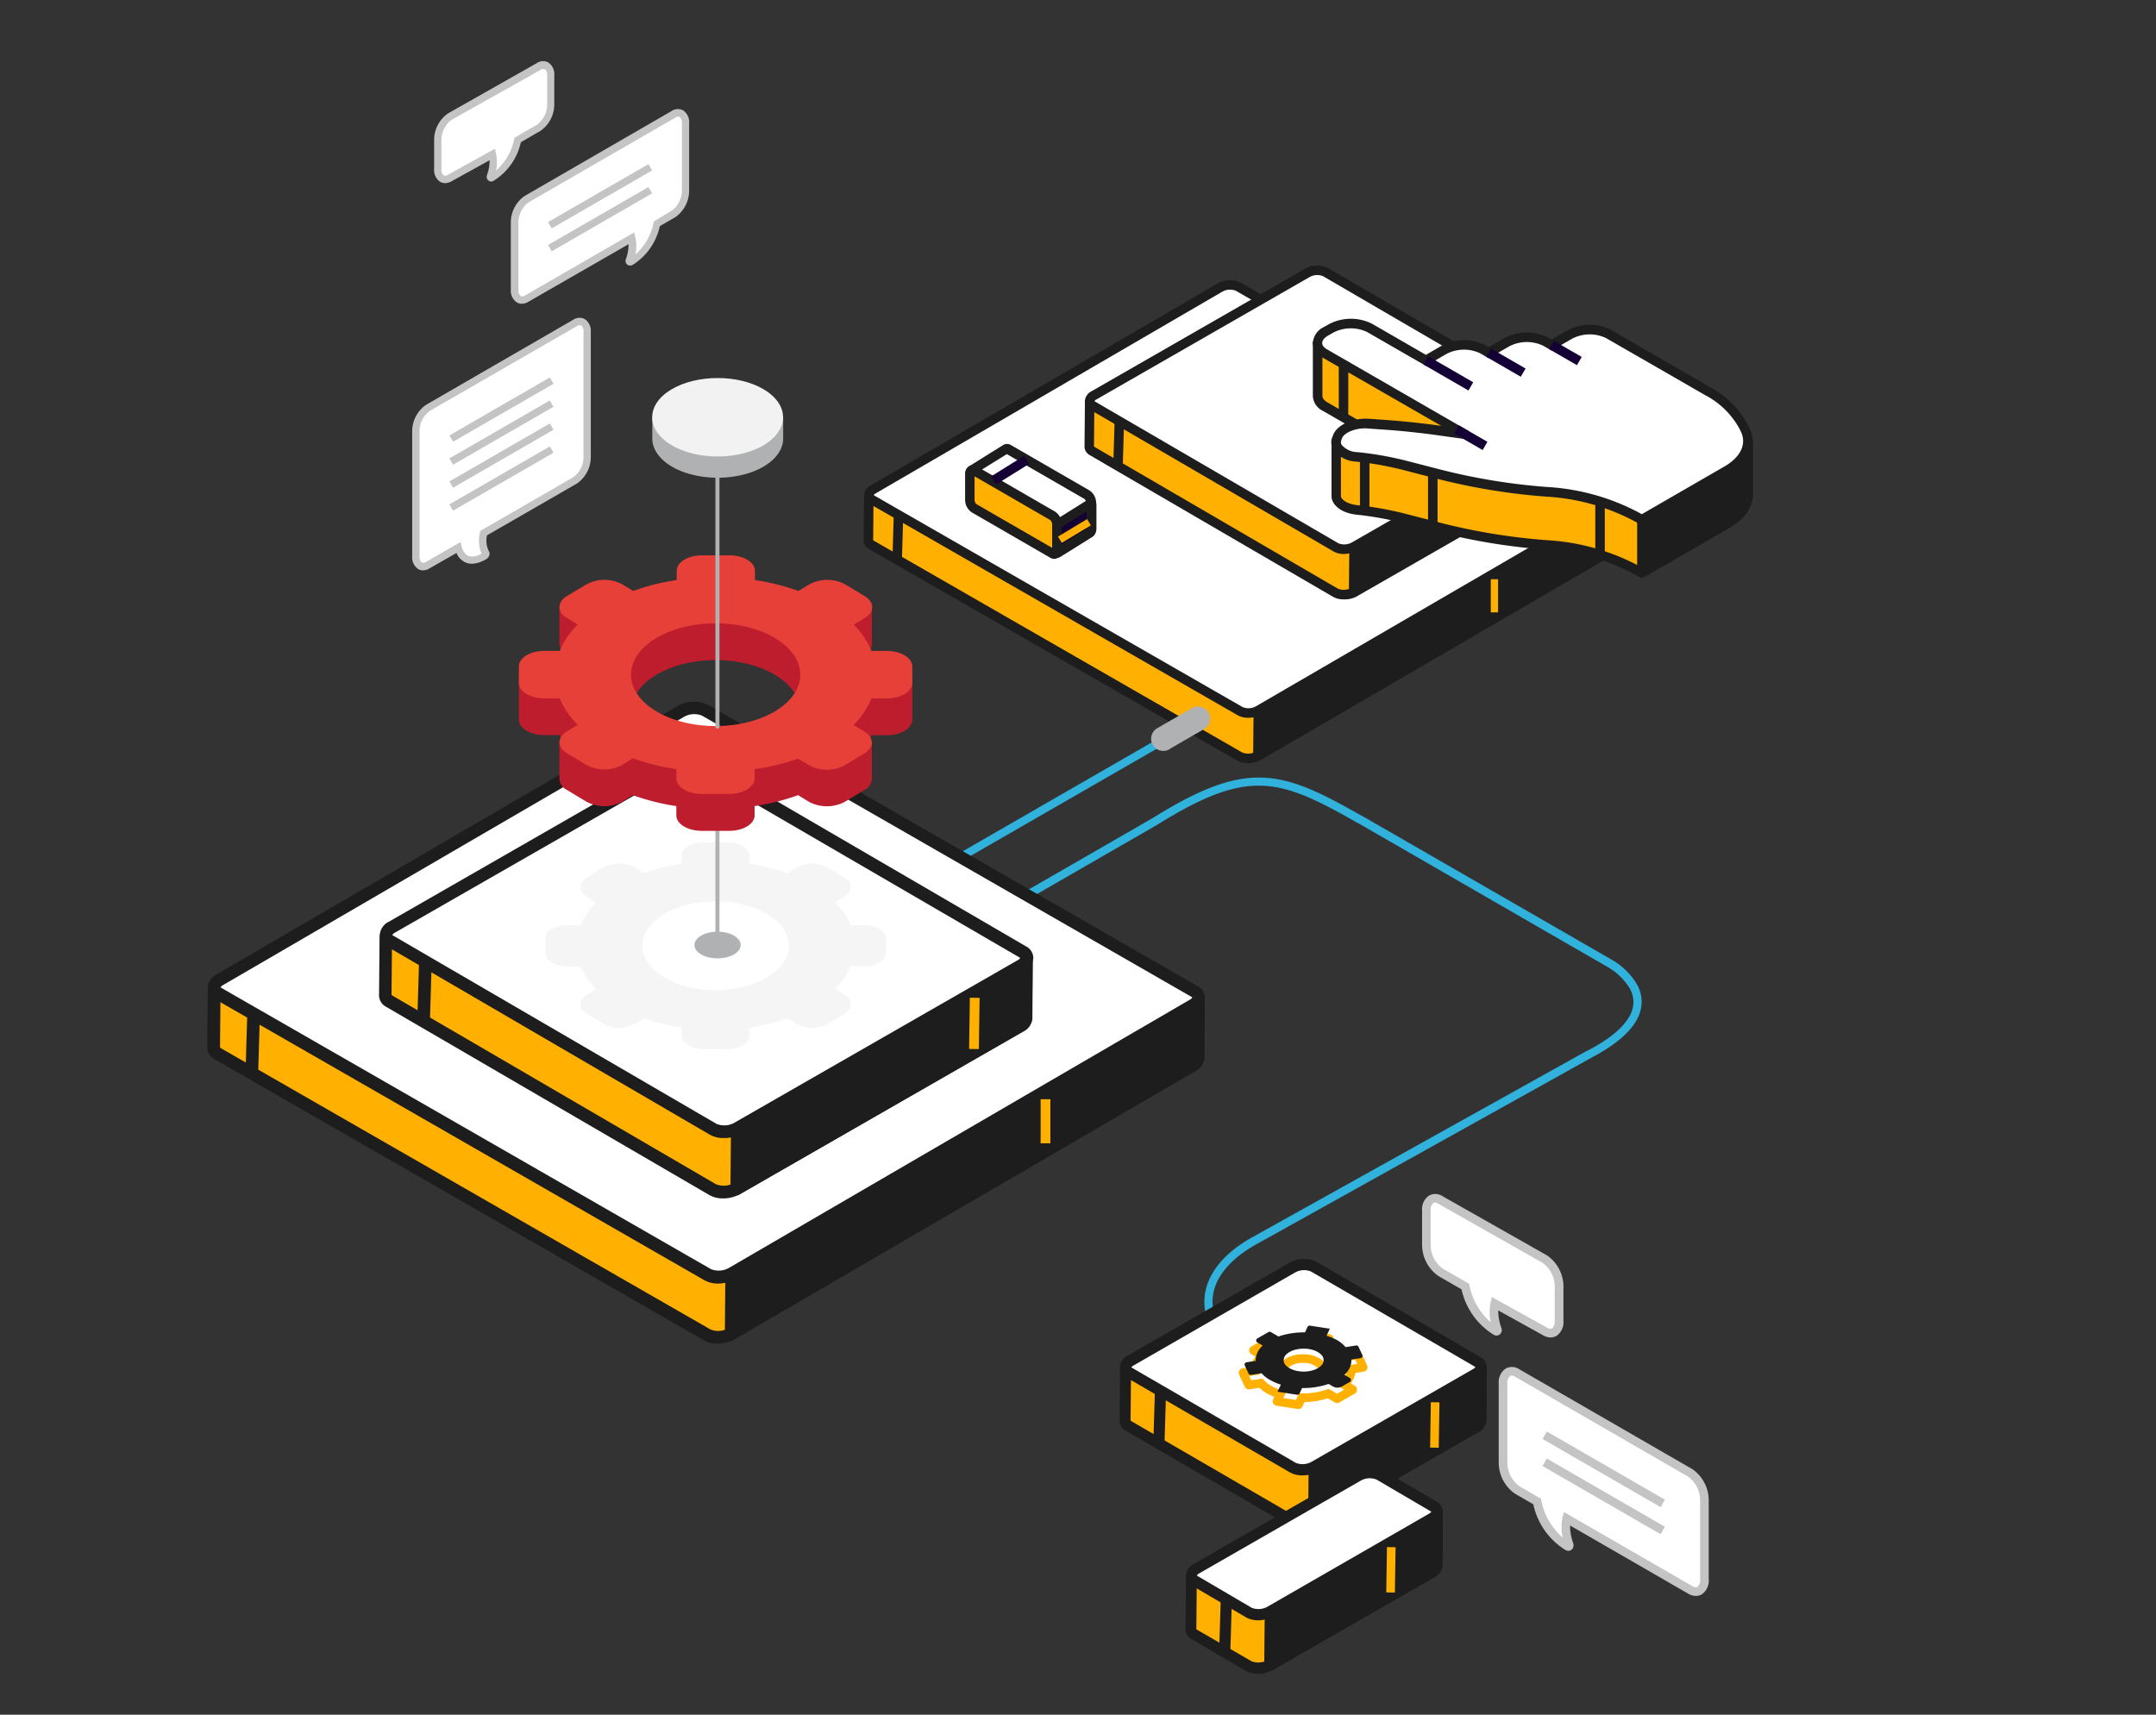 <svg xmlns="http://www.w3.org/2000/svg" viewBox="0 0 440 350"><rect x="0" y="0" width="440" height="350" fill="#333333" stroke="none"/><defs><style>.cls-1{fill:#31b2dc;}.cls-1,.cls-5,.cls-6,.cls-7,.cls-8,.cls-9{fill-rule:evenodd;}.cls-2{fill:#ffb000;}.cls-3{fill:#1d1d1d;}.cls-4{fill:#fff;}.cls-5{fill:#b0b1b2;}.cls-6{fill:#f5f5f5;}.cls-7{fill:#be1d2d;}.cls-8{fill:#e74039;}.cls-9{fill:#f2f2f2;}.cls-10{fill:#c4c4c4;}.cls-11{fill:#150035;}</style></defs><g id="Layer_6" data-name="Layer 6"><path class="cls-1" d="M288.4,120.81a.83.83,0,0,1,1.13.3h0a.81.81,0,0,1-.3,1.11h0L165.14,193.67a.82.82,0,0,1-.9-1.38l.08,0L288.4,120.81ZM253.2,276.73h0a15,15,0,0,1-6-5.68,10.86,10.86,0,0,1-1.41-5.25,11.31,11.31,0,0,1,1.47-5.57c1.49-2.73,4.19-5.39,8.28-7.67l68.37-38.1.07,0c4.44-2.31,7.07-4.57,8.37-6.7a6,6,0,0,0,1-3.09,5.68,5.68,0,0,0-.68-2.8,12.6,12.6,0,0,0-4.69-4.55L277.15,168l-.06,0c-8-4.59-13.64-7.41-19.51-7.62s-12.13,2.18-21.46,8h0l-43.61,25.12h0a.81.81,0,0,1-1.11-.33.83.83,0,0,1,.29-1.1l43.59-25.11c9.63-6,16.16-8.45,22.39-8.23s12,3.11,20.27,7.82l.06,0,50.87,29.31h0a14.15,14.15,0,0,1,5.29,5.21h0a7.29,7.29,0,0,1,.87,3.6,7.88,7.88,0,0,1-1.24,3.91c-1.45,2.37-4.29,4.84-9,7.31h0L256.37,254c-3.81,2.12-6.29,4.55-7.65,7a9.75,9.75,0,0,0-1.27,4.76,9.24,9.24,0,0,0,1.21,4.46,13.29,13.29,0,0,0,5.33,5l0,0Z"/><path class="cls-2" d="M144.32,272.49l-99.9-57.41a1.41,1.41,0,0,1-.84-1.29h0v-.09l.11-11.6a.5.5,0,0,1,.5-.5l19-.16a.52.52,0,0,0,.25-.07l75.4-43.88a5.4,5.4,0,0,1,4.9-.22l81.12,46.64a.43.43,0,0,0,.25.07l18.94-.16a.51.51,0,0,1,.51.51L244.5,216a2.09,2.09,0,0,1-1.18,1.51l-94.1,54.77A5.46,5.46,0,0,1,144.32,272.49Z"/><path class="cls-3" d="M146.44,274.26a5.53,5.53,0,0,1-2.76-.66h0l-99.9-57.4a2.69,2.69,0,0,1-1.49-2.48l.11-11.63a1.8,1.8,0,0,1,1.78-1.78L63,200.15l75.21-43.78a6.67,6.67,0,0,1,6.19-.22l80.93,46.54,18.73-.16h0a1.81,1.81,0,0,1,1.8,1.81L245.79,216a3.3,3.3,0,0,1-1.82,2.61l-94.1,54.77A6.87,6.87,0,0,1,146.44,274.26ZM145,271.37a4.2,4.2,0,0,0,3.6-.22l94.1-54.77a1.16,1.16,0,0,0,.55-.5l.07-10.76-18.15.15a1.79,1.79,0,0,1-.91-.24l-81.11-46.65a4.26,4.26,0,0,0-3.61.22l-75.4,43.89a1.79,1.79,0,0,1-.88.24L45,202.88l-.1,10.83c0,.11.06.17.19.25Z"/><path class="cls-3" d="M121.86,206.68c1.32-.46,44-21.27,60.81-27.07a.19.19,0,0,1,.13,0l42,24.27.33.09,18.74-.16a.67.67,0,0,1,.67.67L244.5,216a2.09,2.09,0,0,1-1.18,1.51l-93.87,54.63a.15.15,0,0,1-.23-.13l.11-12v0L121.76,206.8A.14.14,0,0,1,121.86,206.68Z"/><path class="cls-3" d="M149.46,273.62l-.8-.37a1.45,1.45,0,0,1-.73-1.25l.1-11.75L120.43,207l.16-1.18.83-.39c.36-.14,2.88-1.33,6.08-2.84,12.44-5.89,41.58-19.68,54.75-24.23l.56-.19.63.3,41.89,24.19,18.57-.16a1.89,1.89,0,0,1,1.4.58,1.94,1.94,0,0,1,.57,1.39l-.08,11.5a3.3,3.3,0,0,1-1.82,2.61Zm1.16-13.46-.09,9.85,92.14-53.63a1.16,1.16,0,0,0,.55-.5l.06-10.76-18.27.15-.82-.26-41.58-24c-13.28,4.68-41.76,18.15-54,23.95-2.54,1.2-4.14,2-5.1,2.4l27.22,52.48Z"/><path class="cls-4" d="M243.77,202.35,143.87,145a5.46,5.46,0,0,0-4.9.22l-94.1,54.77c-1.45.84-1.6,2.11-.34,2.83l99.9,57.4a5.46,5.46,0,0,0,4.9-.22l94.1-54.77C244.87,204.34,245,203.07,243.77,202.35Z"/><path class="cls-3" d="M146.55,262a5.63,5.63,0,0,1-2.76-.66l-99.9-57.4a2.73,2.73,0,0,1-1.5-2.34,3.24,3.24,0,0,1,1.83-2.73l94.1-54.77a6.67,6.67,0,0,1,6.19-.22l99.9,57.41a2.71,2.71,0,0,1,1.5,2.33,3.27,3.27,0,0,1-1.84,2.73L150,261.07A7,7,0,0,1,146.55,262ZM45,201.53a1.87,1.87,0,0,1,.19.12l99.9,57.4a4.26,4.26,0,0,0,3.61-.21l94.1-54.77a1.36,1.36,0,0,0,.54-.48s-.08-.05-.19-.12h0l-99.9-57.4a4.2,4.2,0,0,0-3.6.22l-94.1,54.77a1.43,1.43,0,0,0-.55.48Z"/><rect class="cls-3" x="45.58" y="211.8" width="11.98" height="2.58" transform="translate(-162.97 258.23) rotate(-88.28)"/><rect class="cls-2" x="212.37" y="224.37" width="1.99" height="9"/><path class="cls-2" d="M145.46,242.84l-66-38.44a1.41,1.41,0,0,1-.84-1.29h0a.27.27,0,0,1,0-.09l.11-11.6a.5.5,0,0,1,.5-.5l39.59-12a.47.47,0,0,0,.25-.07l18.58-10.5a5.46,5.46,0,0,1,4.9-.22l47.19,27.68a.59.59,0,0,0,.26.07l18.94-.16a.51.51,0,0,1,.51.51l-.08,11.65a2.11,2.11,0,0,1-1.18,1.52l-57.86,33.2A5.46,5.46,0,0,1,145.46,242.84Z"/><path class="cls-3" d="M147.59,244.62a5.65,5.65,0,0,1-2.77-.66h0l-66-38.44A2.67,2.67,0,0,1,77.36,203v0h0l.1-11.6A1.8,1.8,0,0,1,79,189.65l39.61-12,18.43-10.41a6.63,6.63,0,0,1,6.17-.22l47,27.57,18.71-.15h0a1.81,1.81,0,0,1,1.8,1.81l-.08,11.65a3.31,3.31,0,0,1-1.83,2.62L151,243.74A6.93,6.93,0,0,1,147.59,244.62Zm-1.48-2.9a4.23,4.23,0,0,0,3.6-.21l57.86-33.21c.4-.24.53-.45.54-.5l.07-10.76-18.14.15h0a1.85,1.85,0,0,1-.89-.24l-47.2-27.69a4.28,4.28,0,0,0-3.6.22L119.73,180a1.94,1.94,0,0,1-.64.22L80,192l-.1,11c0,.09.07.15.19.22Z"/><path class="cls-3" d="M192.2,195.74s16.61,0,16.61,0a.67.67,0,0,1,.67.66l-.08,11.5a2.11,2.11,0,0,1-1.18,1.52l-57.63,33.07a.16.16,0,0,1-.23-.14l.11-12v0h0C149,226.48,192.2,195.74,192.2,195.74Z"/><path class="cls-3" d="M150.59,244l-.81-.38a1.46,1.46,0,0,1-.71-1.27l.11-11.86c-.4-1.37.37-4.17,20.83-19.91,10.51-8.08,21.33-15.79,21.44-15.87l.36-.18c.23-.07.23-.08,17-.06a1.85,1.85,0,0,1,1.39.57,2,2,0,0,1,.57,1.4l-.08,11.49a3.31,3.31,0,0,1-1.83,2.62Zm1.17-13.38-.09,9.78,55.9-32.08c.4-.24.53-.45.54-.5l.07-10.77H192.62c-19.41,13.83-39.74,29.76-40.86,33l.12.3Z"/><path class="cls-4" d="M208.66,194.27l-66-38.44a5.46,5.46,0,0,0-4.9.22L79.94,189.26c-1.45.84-1.6,2.11-.35,2.83l66,38.44a5.46,5.46,0,0,0,4.9-.22l57.85-33.21C209.77,196.26,209.92,195,208.66,194.27Z"/><path class="cls-3" d="M147.69,232.3a5.63,5.63,0,0,1-2.76-.65L79,193.2a2.71,2.71,0,0,1-1.5-2.33,3.26,3.26,0,0,1,1.84-2.72l57.86-33.22a6.71,6.71,0,0,1,6.18-.22l66,38.45a2.73,2.73,0,0,1,1.5,2.33,3.29,3.29,0,0,1-1.84,2.73l-57.86,33.21A6.93,6.93,0,0,1,147.69,232.3ZM80.05,190.86a2,2,0,0,1,.19.11l66,38.44a4.2,4.2,0,0,0,3.6-.22L207.68,196a1.36,1.36,0,0,0,.54-.48s-.08,0-.2-.11h0L142,157a4.2,4.2,0,0,0-3.6.22L80.58,190.38a1.36,1.36,0,0,0-.54.48Z"/><rect class="cls-3" x="80.64" y="201.12" width="11.98" height="2.58" transform="translate(-118.29 282.92) rotate(-88.28)"/><rect class="cls-2" x="193.61" y="207.89" width="10.46" height="1.99" transform="translate(-12.93 404.65) rotate(-89.16)"/><path class="cls-5" d="M146.43,195.62c2.61,0,4.73-1.22,4.73-2.72s-2.12-2.73-4.72-2.73-4.72,1.23-4.72,2.73,2.12,2.72,4.72,2.72Z"/><path class="cls-6" d="M170.42,184.18a14.67,14.67,0,0,1,3.18,4.66h2.72c2.46,0,4.48,1.23,4.48,2.72v2.95c0,1.5-2,2.72-4.48,2.72H173.6a14.67,14.67,0,0,1-3.18,4.66l1.92,1.17c1.74,1.06,1.74,2.79,0,3.85L168.9,209a6.72,6.72,0,0,1-6.34,0l-1.92-1.16a39.79,39.79,0,0,1-7.68,1.92v1.65c0,1.5-2,2.72-4.49,2.72h-4.85c-2.47,0-4.48-1.22-4.48-2.72v-1.65a40.63,40.63,0,0,1-7.69-1.92L129.53,209a6.72,6.72,0,0,1-6.34,0l-3.43-2.08c-1.75-1.06-1.75-2.79,0-3.85l1.92-1.16a14.45,14.45,0,0,1-3.18-4.66h-2.73c-2.46,0-4.48-1.23-4.48-2.73v-2.95c0-1.49,2-2.72,4.48-2.72h2.73a14.35,14.35,0,0,1,3.18-4.66L119.75,183c-1.74-1.06-1.74-2.79,0-3.85l3.44-2.09a6.72,6.72,0,0,1,6.34,0l1.92,1.17a40,40,0,0,1,7.68-1.93v-1.65c0-1.5,2-2.72,4.49-2.72h4.86c2.46,0,4.48,1.22,4.48,2.72v1.65a40.54,40.54,0,0,1,7.68,1.93l1.92-1.17a6.72,6.72,0,0,1,6.34,0l3.43,2.08c1.75,1.06,1.75,2.79,0,3.85l-1.92,1.17Zm-13.8,2.44c-5.84-3.54-15.31-3.54-21.14,0s-5.84,9.29,0,12.83,15.3,3.54,21.14,0,5.84-9.28,0-12.83Z"/><path class="cls-5" d="M146,166.72a.42.42,0,0,1,.45-.37.43.43,0,0,1,.38.37V193a.42.42,0,0,1-.46.37A.43.43,0,0,1,146,193Z"/><path class="cls-7" d="M174.2,135a16.7,16.7,0,0,1,3.67,5.38h1.24v-2.94h7.08v9.49c0,1.73-2.33,3.14-5.18,3.14h-3.14a14.71,14.71,0,0,1-.69,1.45h.75v7.41a2.67,2.67,0,0,1-1.51,2.32l-4,2.41a7.8,7.8,0,0,1-7.33,0l-2.22-1.35a46.45,46.45,0,0,1-8.87,2.23v1.91c0,1.73-2.33,3.14-5.18,3.14h-5.61c-2.85,0-5.18-1.41-5.18-3.14v-1.91a46.76,46.76,0,0,1-8.88-2.23L127,163.64a7.78,7.78,0,0,1-7.32,0l-4-2.41a2.66,2.66,0,0,1-1.51-2.32v-7.57h.67a12.64,12.64,0,0,1-.61-1.29h-3.15c-2.84,0-5.18-1.41-5.18-3.14v-9.56h10a18.09,18.09,0,0,1,2-2.37l-2.22-1.35a2.72,2.72,0,0,1-1.51-2.17v-7.57h11.41v2.28a6,6,0,0,1,1.39.6l2.22,1.35a46.1,46.1,0,0,1,8.87-2.23V124c0-1.73,2.33-3.14,5.18-3.14h5.62c2.85,0,5.18,1.41,5.18,3.14v1.91a46.45,46.45,0,0,1,8.87,2.23l2.22-1.35a6.94,6.94,0,0,1,3-.89V124h9.82v7.17a2.6,2.6,0,0,1-1.5,2.49L174.19,135Zm-15.94,2.81c-6.75-4.09-17.68-4.09-24.42,0s-6.75,10.73,0,14.83,17.67,4.09,24.42,0,6.74-10.73,0-14.83Z"/><path class="cls-8" d="M174.2,127.48a16.85,16.85,0,0,1,3.67,5.39H181c2.85,0,5.18,1.41,5.18,3.14v3.41c0,1.73-2.33,3.14-5.18,3.14h-3.14A17,17,0,0,1,174.2,148l2.22,1.34c2,1.23,2,3.23,0,4.45l-4,2.41a7.8,7.8,0,0,1-7.33,0l-2.22-1.35A45.89,45.89,0,0,1,154,157v1.91c0,1.73-2.33,3.15-5.18,3.15h-5.61c-2.85,0-5.18-1.42-5.18-3.15V157a46.08,46.08,0,0,1-8.87-2.22L127,156.14a7.72,7.72,0,0,1-7.32,0l-4-2.41c-2-1.22-2-3.22,0-4.44l2.22-1.35a16.81,16.81,0,0,1-3.67-5.38h-3.15c-2.85,0-5.18-1.42-5.18-3.15V136c0-1.73,2.33-3.14,5.18-3.14h3.15a16.81,16.81,0,0,1,3.67-5.38l-2.22-1.35c-2-1.22-2-3.23,0-4.45l4-2.4a7.72,7.72,0,0,1,7.32,0l2.22,1.34a46,46,0,0,1,8.88-2.22V116.5c0-1.73,2.32-3.15,5.17-3.15h5.62c2.85,0,5.18,1.42,5.18,3.15v1.9a46.45,46.45,0,0,1,8.87,2.23l2.22-1.35a7.8,7.8,0,0,1,7.33,0l4,2.41c2,1.23,2,3.23,0,4.45l-2.21,1.35Zm-15.94,2.82c-6.75-4.09-17.68-4.09-24.42,0s-6.75,10.73,0,14.83,17.67,4.09,24.42,0S165,134.4,158.26,130.3Z"/><path class="cls-5" d="M146,89.32a.42.42,0,0,1,.42-.42h0a.42.42,0,0,1,.41.42v59a.41.41,0,0,1-.42.41h0a.41.41,0,0,1-.41-.41Z"/><path class="cls-5" d="M137,82.45a9,9,0,0,0-3,2.78h-.88v4.26c0,2.06,1.29,4.12,3.9,5.69,5.2,3.11,13.71,3.11,18.91,0,2.6-1.56,3.9-3.61,3.9-5.66V85.24h-.88a8.94,8.94,0,0,0-3-2.79c-5.2-3.12-13.71-3.12-18.91,0Z"/><path class="cls-9" d="M137,79.5c-5.2,3.12-5.2,8.22,0,11.34s13.71,3.12,18.91,0,5.2-8.22,0-11.34-13.71-3.11-18.91,0Z"/><path class="cls-2" d="M263.78,310.49l-33.42-19.41a1.23,1.23,0,0,1-.74-1.14h0v-.08l.09-10.28a.45.45,0,0,1,.45-.44L247,279a.46.46,0,0,0,.22-.06l16.46-9.31a4.84,4.84,0,0,1,4.34-.19l16.77,9.87a.46.46,0,0,0,.23.06l16.77-.14a.45.45,0,0,1,.45.46L302.18,290a1.82,1.82,0,0,1-1,1.34l-33,18.94A4.82,4.82,0,0,1,263.78,310.49Z"/><path class="cls-3" d="M265.65,312.06a5,5,0,0,1-2.44-.58h0l-33.41-19.41a2.36,2.36,0,0,1-1.31-2.2l.09-10.3a1.59,1.59,0,0,1,1.58-1.57l16.67-.14,16.31-9.22a5.88,5.88,0,0,1,5.46-.19l16.62,9.78,16.58-.14h0a1.59,1.59,0,0,1,1.13.47,1.56,1.56,0,0,1,.47,1.13L303.33,290a3,3,0,0,1-1.62,2.32l-33,18.94A6.08,6.08,0,0,1,265.65,312.06Zm-1.3-2.56a3.71,3.71,0,0,0,3.19-.2l33-18.94a1.14,1.14,0,0,0,.48-.45l.06-9.53-16.07.14a1.78,1.78,0,0,1-.81-.21l-16.79-9.89a3.76,3.76,0,0,0-3.18.2l-16.47,9.31a1.53,1.53,0,0,1-.79.21l-16.15.14-.09,9.59c0,.09.05.15.17.22Z"/><path class="cls-3" d="M287,279.24s14.71,0,14.71,0a.57.57,0,0,1,.59.58L302.18,290a1.82,1.82,0,0,1-1,1.34l-32.82,18.82a.13.13,0,0,1-.2-.12l.09-10.66v0h0C266.93,296,287,279.24,287,279.24Z"/><path class="cls-3" d="M268.31,311.49l-.7-.33a1.27,1.27,0,0,1-.64-1.11l.1-10.63c-.51-3.94,11.68-14.81,19.15-21.06l.33-.19c.23-.09.23-.09,15.12-.08a1.82,1.82,0,0,1,1.22.51,1.74,1.74,0,0,1,.51,1.24L303.33,290a3,3,0,0,1-1.62,2.32Zm1-11.67-.08,8.49,31.3-17.95a1.14,1.14,0,0,0,.48-.44l.06-9.54H287.37C278.51,287.82,269.16,297,269.3,299l.23.59Z"/><path class="cls-4" d="M301.53,277.94l-33.41-19.41a4.81,4.81,0,0,0-4.34.2l-33,18.94c-1.28.75-1.42,1.87-.3,2.51l33.41,19.4a4.81,4.81,0,0,0,4.34-.2l33-18.94C302.51,279.69,302.65,278.57,301.53,277.94Z"/><path class="cls-3" d="M265.75,301.15a5,5,0,0,1-2.45-.58l-33.42-19.4a2.42,2.42,0,0,1-1.32-2.07,2.9,2.9,0,0,1,1.62-2.42l33-18.94a5.87,5.87,0,0,1,5.47-.2L302.11,277a2.39,2.39,0,0,1,1.32,2.07,2.9,2.9,0,0,1-1.62,2.41l-33,18.95A6.2,6.2,0,0,1,265.75,301.15Zm-34.89-22.06a1,1,0,0,1,.17.1l33.41,19.4a3.74,3.74,0,0,0,3.19-.19l33-18.95a1.21,1.21,0,0,0,.48-.42s-.07,0-.17-.1h0l-33.41-19.4a3.77,3.77,0,0,0-3.19.19l-33,19a1.2,1.2,0,0,0-.48.43Z"/><rect class="cls-3" x="231.38" y="288.17" width="10.61" height="2.28" transform="translate(-59.61 517.21) rotate(-88.28)"/><rect class="cls-2" x="288.2" y="290" width="9.26" height="1.76" transform="translate(-2.58 579.14) rotate(-89.11)"/><path class="cls-2" d="M264.83,287.6l-4.3-.67a.92.92,0,0,1-.7-1.3l.24-.51a10.87,10.87,0,0,1-1.52-.7,7.33,7.33,0,0,1-1.52-1.15l-2,.31a.91.91,0,0,1-1-.52l-1.14-2.45a.93.93,0,0,1,.69-1.31l1.72-.26a4.58,4.58,0,0,1,.91-2.14l-.81-.47a.92.92,0,0,1,0-1.6l3.13-1.8a.89.89,0,0,1,.92,0l1.45.83a16.23,16.23,0,0,1,4.75-.75l.41-.89a.92.92,0,0,1,1-.53l4.3.67a.92.92,0,0,1,.7,1.3l-.24.51a9.83,9.83,0,0,1,1.52.7h0a7.6,7.6,0,0,1,1.52,1.15l2-.32a.93.93,0,0,1,1,.53l1.13,2.45a.92.92,0,0,1-.69,1.3l-1.71.27a4.8,4.8,0,0,1-.92,2.14l.81.46a.92.92,0,0,1,0,1.6l-3.13,1.81a.89.89,0,0,1-.92,0l-1.45-.83a16.56,16.56,0,0,1-4.74.75l-.42.89A.92.92,0,0,1,264.83,287.6Zm-2.93-2.24,2.58.4.63-1.35h.57a14.53,14.53,0,0,0,5.09-.78l.39-.14,1.72,1,1.46-.85-1.52-.87.87-.81a3.21,3.21,0,0,0,1.17-2.44l0-.79,2.1-.33-.4-.87-2.31.35-.32-.33a5.65,5.65,0,0,0-1.45-1.16h0a10.35,10.35,0,0,0-2.11-.87l-.95-.3.6-1.29-2.59-.4-.63,1.34h-.57a14.31,14.31,0,0,0-5.09.78l-.38.14-1.73-1-1.46.84,1.52.88-.86.81a3.19,3.19,0,0,0-1.18,2.44l0,.79-2.1.32.41.88,2.3-.36.32.34a5.88,5.88,0,0,0,1.45,1.16,10.32,10.32,0,0,0,2.11.88l1,.3Zm4-2.5a6.05,6.05,0,0,1-4.1-1.38,2.41,2.41,0,0,1,0-3.67c2-1.85,6.24-1.85,8.2,0a2.42,2.42,0,0,1,0,3.67h0A6.09,6.09,0,0,1,265.94,282.86Zm0-4.67a4.39,4.39,0,0,0-2.9.9.68.68,0,0,0,0,1.11c1.27,1.2,4.51,1.2,5.79,0a.68.68,0,0,0,0-1.11A4.36,4.36,0,0,0,265.94,278.19Z"/><path class="cls-3" d="M273,273.61a11,11,0,0,0-2.28-.95l.67-1.44-4.06-.63a.46.46,0,0,0-.49.26l-.51,1.12a15.81,15.81,0,0,0-5.41.83l-1.58-.91a.47.47,0,0,0-.46,0l-2.29,1.32a.46.46,0,0,0,0,.8l1.12.65a4,4,0,0,0-1.45,3.12l-1.87.29a.46.46,0,0,0-.35.65l.77,1.66a.47.47,0,0,0,.49.27l2.16-.34a6.83,6.83,0,0,0,1.65,1.32,11.49,11.49,0,0,0,2.29,1l-.67,1.44,4,.63a.47.47,0,0,0,.49-.27l.52-1.11a15.52,15.52,0,0,0,5.4-.84l.89.52a1.85,1.85,0,0,0,1.85,0l1.6-.92a.48.48,0,0,0,0-.81l-1.12-.64a4,4,0,0,0,1.44-3.12l1.87-.29a.47.47,0,0,0,.35-.66l-.77-1.66a.46.46,0,0,0-.49-.26l-2.16.33A7.08,7.08,0,0,0,273,273.61Zm-3.45,5.21c-1.62,1.53-5.37,1.53-7,0a1.54,1.54,0,0,1,0-2.39c1.62-1.53,5.37-1.53,7,0A1.54,1.54,0,0,1,269.55,278.82Z"/><path class="cls-4" d="M345,300.65l-35.34-20.4c-1.59-.92-2.88.06-2.88,2.18v16.19a6.92,6.92,0,0,0,2.88,5.51l4.07,2.35c.37,1.77,1.74,6.56,6.24,9.15.24.13.4-.07.29-.37a9.78,9.78,0,0,1-.49-5.29L345,324.53c1.59.92,2.88,0,2.88-2.18V306.16A6.92,6.92,0,0,0,345,300.65Z"/><path class="cls-10" d="M346.1,325.76a3.18,3.18,0,0,1-1.58-.47l-24.1-13.91a10.51,10.51,0,0,0,.63,3.58,1.21,1.21,0,0,1-.31,1.35,1.08,1.08,0,0,1-1.25.08,14.51,14.51,0,0,1-6.57-9.34l-3.74-2.16a7.76,7.76,0,0,1-3.32-6.27V282.43a3.4,3.4,0,0,1,1.43-3.09,2.7,2.7,0,0,1,2.77.15l35.34,20.4a7.78,7.78,0,0,1,3.32,6.27v16.19a3.4,3.4,0,0,1-1.44,3.1A2.42,2.42,0,0,1,346.1,325.76Zm-26.94-17.14,26.24,15.15a1.07,1.07,0,0,0,1,.15,1.82,1.82,0,0,0,.56-1.57V306.16a6.06,6.06,0,0,0-2.44-4.75L309.18,281a1.14,1.14,0,0,0-1-.15,1.85,1.85,0,0,0-.55,1.57v16.19a6,6,0,0,0,2.44,4.75l4.41,2.55.08.38a13.4,13.4,0,0,0,4.37,7.56,9.43,9.43,0,0,1-.05-4.11Z"/><rect class="cls-10" x="326.41" y="286" width="1.76" height="27.84" transform="translate(-96.09 433.4) rotate(-60)"/><rect class="cls-10" x="326.41" y="291.52" width="1.76" height="27.84" transform="translate(-100.88 436.16) rotate(-60)"/><path class="cls-4" d="M315.31,257,294,244.89c-1.59-.92-2.88.06-2.88,2.18v7.05a6.92,6.92,0,0,0,2.88,5.52l5.07,2.92c.38,1.83,1.78,6.53,6.23,9.08.23.13.39-.07.28-.37a10,10,0,0,1-.5-5.24l10.25,5.69c1.59.92,2.88-.05,2.88-2.18v-7.05A6.9,6.9,0,0,0,315.31,257Z"/><path class="cls-10" d="M316.46,273a3.19,3.19,0,0,1-1.59-.47l-9.11-5.05a10.61,10.61,0,0,0,.63,3.55,1.19,1.19,0,0,1-.3,1.34,1.08,1.08,0,0,1-1.25.08,14.57,14.57,0,0,1-6.57-9.27l-4.73-2.73a7.8,7.8,0,0,1-3.32-6.28v-7.05a3.37,3.37,0,0,1,1.44-3.09,2.66,2.66,0,0,1,2.76.15l21.33,12.09a7.76,7.76,0,0,1,3.32,6.27v7.05a3.4,3.4,0,0,1-1.44,3.1A2.41,2.41,0,0,1,316.46,273Zm-12-8.25L315.74,271a1.05,1.05,0,0,0,1,.16,1.85,1.85,0,0,0,.55-1.57v-7.05a6,6,0,0,0-2.44-4.75l-21.32-12.08c-.24-.14-.69-.35-1-.16a1.82,1.82,0,0,0-.56,1.57v7.05a6,6,0,0,0,2.44,4.75l5.4,3.12.09.39a13.45,13.45,0,0,0,4.35,7.49,9.58,9.58,0,0,1-.06-4Z"/><path class="cls-2" d="M254.82,340.07l-11-6.45a1.26,1.26,0,0,1-.74-1.15h0v-.08l.1-10.27a.44.44,0,0,1,.44-.44l16.85-.14a.63.63,0,0,0,.22-.07l16.46-9.3a4.81,4.81,0,0,1,4.34-.19l-5.6-3.08a.43.43,0,0,0,.22.06l16.77-.14a.45.45,0,0,1,.46.45l-.07,10.32a1.85,1.85,0,0,1-1.05,1.34l-33,18.94A4.81,4.81,0,0,1,254.82,340.07Z"/><path class="cls-3" d="M256.7,341.64a5,5,0,0,1-2.45-.58h0l-11-6.45a2.38,2.38,0,0,1-1.31-2.2l.09-10.3a1.61,1.61,0,0,1,1.58-1.58l16.67-.14,16.31-9.21a4.77,4.77,0,0,1,.55-.29l-1.8-1v0l1.11-2a.66.66,0,0,0-.33-.09l16.76-.14h0a1.6,1.6,0,0,1,1.59,1.61l-.07,10.32a2.94,2.94,0,0,1-1.61,2.32l-33,18.94A6,6,0,0,1,256.7,341.64Zm-1.31-2.56a3.74,3.74,0,0,0,3.19-.19l33-18.95c.35-.21.47-.39.48-.44l.06-9.53-11.81.09,1.57.87.1.05-1.12,2-.06,0a3.81,3.81,0,0,0-3.15.22l-16.47,9.31a1.57,1.57,0,0,1-.78.21l-16.16.13-.09,9.6c0,.09,0,.15.17.22Z"/><path class="cls-3" d="M278,308.82h14.72a.59.59,0,0,1,.59.59l-.07,10.18a1.85,1.85,0,0,1-1.05,1.34l-32.82,18.83a.14.14,0,0,1-.2-.12l.09-10.66v0h0C258,325.57,278,308.82,278,308.82Z"/><path class="cls-3" d="M259.36,341.08l-.71-.34a1.29,1.29,0,0,1-.64-1.1l.1-10.64c-.48-4,11.69-14.81,19.15-21.06l.37-.2c.22-.08.22-.08,15.08-.06a1.68,1.68,0,0,1,1.22.5,1.73,1.73,0,0,1,.51,1.23l-.07,10.19a2.94,2.94,0,0,1-1.61,2.32Zm1-11.74-.08,8.55,31.3-17.95c.35-.21.47-.39.48-.44l.06-9.54H278.41c-8.86,7.45-18.21,16.61-18.06,18.65l.19.51Z"/><path class="cls-4" d="M292.58,307.52l-11-6.45a4.84,4.84,0,0,0-4.34.19l-33,18.95c-1.28.74-1.42,1.87-.3,2.5l11,6.45a4.84,4.84,0,0,0,4.34-.19l33-19C293.56,309.28,293.69,308.16,292.58,307.52Z"/><path class="cls-3" d="M256.79,330.74a5.06,5.06,0,0,1-2.44-.58l-11-6.46a2.41,2.41,0,0,1-1.32-2.07,2.88,2.88,0,0,1,1.63-2.41l33-19a5.9,5.9,0,0,1,5.47-.19l11,6.45a2.39,2.39,0,0,1,1.32,2.07,2.85,2.85,0,0,1-1.62,2.41l-33,18.95A6.21,6.21,0,0,1,256.79,330.74Zm-12.51-9.12s.07.05.17.1l11,6.46a3.76,3.76,0,0,0,3.18-.2l33-19a1.15,1.15,0,0,0,.47-.42h0s-.08-.05-.17-.1h0l-11-6.45a3.72,3.72,0,0,0-3.18.19l-33,18.95a1.21,1.21,0,0,0-.48.42Z"/><rect class="cls-3" x="244.81" y="330.71" width="10.61" height="2.28" transform="translate(-89.1 571.88) rotate(-88.28)"/><rect class="cls-2" x="279.25" y="319.58" width="9.26" height="1.76" transform="translate(-40.97 599.3) rotate(-89.11)"/><path class="cls-4" d="M107.44,40.67l30-17.33c1.36-.78,2.45.05,2.45,1.85V39a5.85,5.85,0,0,1-2.45,4.68l-3.45,2a11.78,11.78,0,0,1-5.31,7.77c-.2.11-.33-.06-.24-.31a8.38,8.38,0,0,0,.42-4.5L107.44,61c-1.35.78-2.45,0-2.45-1.86V45.36A5.9,5.9,0,0,1,107.44,40.67Z"/><path class="cls-10" d="M106.47,62a2,2,0,0,1-1-.27,2.9,2.9,0,0,1-1.22-2.63V45.36A6.57,6.57,0,0,1,107.07,40l30-17.34a2.3,2.3,0,0,1,2.35-.13,2.89,2.89,0,0,1,1.22,2.63V39a6.62,6.62,0,0,1-2.82,5.33l-3.17,1.83a12.36,12.36,0,0,1-5.59,7.94A1,1,0,0,1,128,54a1,1,0,0,1-.25-1.15,8.94,8.94,0,0,0,.53-3L107.81,61.61A2.62,2.62,0,0,1,106.47,62Zm32-38.22a1.29,1.29,0,0,0-.6.2l-30,17.33a5.15,5.15,0,0,0-2.07,4V59.11a1.57,1.57,0,0,0,.47,1.34.93.93,0,0,0,.86-.13l22.29-12.87.24,1a7.86,7.86,0,0,1,0,3.49,11.41,11.41,0,0,0,3.71-6.42l.07-.33L137.09,43a5.11,5.11,0,0,0,2.08-4V25.19a1.53,1.53,0,0,0-.48-1.33A.45.45,0,0,0,138.44,23.79Z"/><rect class="cls-10" x="110.63" y="39.31" width="23.66" height="1.49" transform="translate(-3.62 66.58) rotate(-29.99)"/><rect class="cls-10" x="110.63" y="44" width="23.66" height="1.49" transform="translate(-5.97 67.22) rotate(-30)"/><path class="cls-4" d="M91.79,23.81l18.12-10.27c1.36-.78,2.45.05,2.45,1.85v6a5.87,5.87,0,0,1-2.45,4.69l-4.3,2.48a11.79,11.79,0,0,1-5.29,7.72c-.2.11-.34-.06-.25-.32a8.36,8.36,0,0,0,.43-4.45l-8.71,4.84c-1.35.78-2.45-.05-2.45-1.86v-6A5.88,5.88,0,0,1,91.79,23.81Z"/><path class="cls-10" d="M90.82,37.38a2,2,0,0,1-1-.27,2.9,2.9,0,0,1-1.22-2.63v-6a6.59,6.59,0,0,1,2.83-5.33h0l18.13-10.27a2.26,2.26,0,0,1,2.34-.13,2.91,2.91,0,0,1,1.22,2.63v6a6.59,6.59,0,0,1-2.82,5.33l-4,2.32a12.35,12.35,0,0,1-5.58,7.88.9.9,0,0,1-1.06-.07,1,1,0,0,1-.26-1.14,9,9,0,0,0,.53-3L92.16,37A2.73,2.73,0,0,1,90.82,37.38Zm1.34-12.92a5.13,5.13,0,0,0-2.07,4v6a1.57,1.57,0,0,0,.47,1.34.93.93,0,0,0,.86-.13L101,30.37l.23,1a7.87,7.87,0,0,1,0,3.43,11.48,11.48,0,0,0,3.7-6.36l.07-.33,4.59-2.65a5.16,5.16,0,0,0,2.08-4v-6a1.55,1.55,0,0,0-.48-1.33.91.91,0,0,0-.85.13Z"/><path class="cls-4" d="M87.32,83.25l30-17.34c1.35-.78,2.45,0,2.45,1.85v25.6a5.9,5.9,0,0,1-2.45,4.69L98.72,108.8a5.66,5.66,0,0,0,.41,4.08c.09.15,0,.47-.25.59-3.88,2.25-5-.58-5.31-1.69l-6.25,3.6c-1.35.78-2.45,0-2.45-1.85V87.93A5.86,5.86,0,0,1,87.32,83.25Z"/><path class="cls-10" d="M86.35,116.42a2,2,0,0,1-1-.26,2.89,2.89,0,0,1-1.23-2.63V87.93A6.57,6.57,0,0,1,87,82.6l30-17.34a2.27,2.27,0,0,1,2.35-.12,2.86,2.86,0,0,1,1.22,2.62v25.6a6.59,6.59,0,0,1-2.82,5.33L99.39,109.27a4.82,4.82,0,0,0,.37,3.22,1,1,0,0,1,.11.8,1.37,1.37,0,0,1-.61.83c-1.64.95-3.07,1.19-4.23.7a3.64,3.64,0,0,1-1.87-1.95L87.69,116A2.7,2.7,0,0,1,86.35,116.42Zm1.34-32.53a5.15,5.15,0,0,0-2.07,4v25.6a1.56,1.56,0,0,0,.47,1.33.93.93,0,0,0,.86-.13L94,110.64l.25,1a2.68,2.68,0,0,0,1.32,1.85,3.22,3.22,0,0,0,2.7-.51,6.78,6.78,0,0,1-.32-4.28l.06-.33L117,97.4a5.13,5.13,0,0,0,2.08-4V67.76a1.56,1.56,0,0,0-.47-1.33.93.93,0,0,0-.86.13Z"/><rect class="cls-10" x="90.51" y="82.86" width="23.66" height="1.49" transform="translate(-28.09 62.35) rotate(-29.99)"/><rect class="cls-10" x="90.51" y="87.55" width="23.66" height="1.49" transform="translate(-30.44 62.98) rotate(-29.99)"/><rect class="cls-10" x="90.51" y="92.25" width="23.66" height="1.49" transform="translate(-32.78 63.6) rotate(-29.99)"/><rect class="cls-10" x="90.51" y="96.94" width="23.66" height="1.49" transform="translate(-35.13 64.23) rotate(-29.99)"/><path class="cls-2" d="M253,154.44l-75.18-43.19a1.07,1.07,0,0,1-.63-1h0a.16.16,0,0,1,0-.07l.08-8.73a.38.38,0,0,1,.38-.37L192,101a.41.41,0,0,0,.19,0l56.74-33a4.07,4.07,0,0,1,3.68-.16l61,35.1a.46.46,0,0,0,.2,0l14.25-.12a.38.38,0,0,1,.38.38l-.06,8.78a1.54,1.54,0,0,1-.89,1.13l-70.81,41.22A4.07,4.07,0,0,1,253,154.44Z"/><path class="cls-3" d="M254.63,155.78a4.16,4.16,0,0,1-2.08-.5h0l-75.18-43.19a2,2,0,0,1-1.11-1.87l.08-8.75a1.35,1.35,0,0,1,1.34-1.34l14.16-.12,56.6-32.95a5,5,0,0,1,4.66-.17l60.9,35,14.09-.12h0a1.35,1.35,0,0,1,1,.4,1.28,1.28,0,0,1,.39,1l-.06,8.77a2.47,2.47,0,0,1-1.37,2l-70.81,41.22A5.24,5.24,0,0,1,254.63,155.78Zm-1.11-2.18a3.15,3.15,0,0,0,2.71-.16L327,112.22c.31-.18.41-.33.42-.37l.05-8.1-13.65.11a1.37,1.37,0,0,1-.69-.18l-61-35.1a3.19,3.19,0,0,0-2.71.16l-56.74,33a1.4,1.4,0,0,1-.67.18l-13.74.11-.07,8.15c0,.08,0,.13.14.19Z"/><path class="cls-3" d="M236.13,104.92c1-.34,33.11-16,45.77-20.37a.1.1,0,0,1,.09,0l31.64,18.26.25.07,14.1-.12a.5.5,0,0,1,.5.5l-.06,8.66a1.54,1.54,0,0,1-.89,1.13L256.9,154.18a.13.13,0,0,1-.18-.1l.08-9.06v0l-20.74-40A.1.1,0,0,1,236.13,104.92Z"/><path class="cls-3" d="M256.9,155.3l-.6-.28a1.1,1.1,0,0,1-.55-1l.08-8.84-20.78-40,.12-.89.63-.3c.27-.1,2.17-1,4.58-2.14,9.36-4.43,31.29-14.81,41.2-18.23l.42-.14.48.23L314,101.92l14-.12a1.46,1.46,0,0,1,1,.43,1.44,1.44,0,0,1,.43,1l-.06,8.65a2.47,2.47,0,0,1-1.37,2Zm.87-10.13-.06,7.41L327,112.22c.31-.18.41-.33.42-.37l.05-8.1-13.75.11-.62-.2L281.85,85.6c-10,3.52-31.43,13.66-40.64,18l-3.84,1.81,20.48,39.49Z"/><path class="cls-4" d="M327.87,101.67l-75.18-43.2a4.1,4.1,0,0,0-3.68.16L178.2,99.85c-1.09.63-1.21,1.59-.26,2.13l75.18,43.2a4.11,4.11,0,0,0,3.68-.17l70.81-41.21C328.7,103.16,328.82,102.21,327.87,101.67Z"/><path class="cls-3" d="M254.71,146.51a4.26,4.26,0,0,1-2.08-.49l-75.18-43.2a2,2,0,0,1-1.12-1.76,2.43,2.43,0,0,1,1.38-2l70.81-41.22a5,5,0,0,1,4.66-.16l75.18,43.19a2.06,2.06,0,0,1,1.12,1.77,2.42,2.42,0,0,1-1.38,2l-70.81,41.22A5.19,5.19,0,0,1,254.71,146.51Zm-76.43-45.46s.06,0,.14.09l75.18,43.19a3.12,3.12,0,0,0,2.71-.16L327.12,103a.91.91,0,0,0,.41-.37s-.06,0-.14-.08h0l-75.18-43.2a3.19,3.19,0,0,0-2.71.16l-70.82,41.22a1.08,1.08,0,0,0-.41.36Z"/><rect class="cls-3" x="178.73" y="108.77" width="9.02" height="1.94" transform="translate(68.04 289.6) rotate(-88.28)"/><rect class="cls-2" x="304.24" y="118.23" width="1.49" height="6.77"/><path class="cls-2" d="M272.58,121,222.93,92.08a1.07,1.07,0,0,1-.63-1h0V91l.08-8.73a.39.39,0,0,1,.38-.38l29.79-9a.45.45,0,0,0,.19,0l14-7.91a4.12,4.12,0,0,1,3.69-.16l35.51,20.83a.46.46,0,0,0,.2.05l14.25-.12a.38.38,0,0,1,.38.38l-.06,8.78a1.56,1.56,0,0,1-.89,1.13l-43.54,25A4.07,4.07,0,0,1,272.58,121Z"/><path class="cls-3" d="M274.18,122.34a4.24,4.24,0,0,1-2.08-.49h0L222.44,92.92a2,2,0,0,1-1.11-1.87v0h0l.08-8.73A1.34,1.34,0,0,1,222.57,81l29.8-9,13.88-7.84a5,5,0,0,1,4.64-.16l35.38,20.75,14.09-.12h0a1.35,1.35,0,0,1,1,.4,1.36,1.36,0,0,1,.39,1l-.06,8.77a2.47,2.47,0,0,1-1.37,2l-43.54,25A5.18,5.18,0,0,1,274.18,122.34Zm-1.12-2.17a3.16,3.16,0,0,0,2.71-.17l43.55-25c.3-.17.39-.33.4-.37l.06-8.1-13.66.11h0a1.32,1.32,0,0,1-.67-.18L269.92,65.64a3.19,3.19,0,0,0-2.71.16l-14,7.92a1.36,1.36,0,0,1-.48.16l-29.39,8.89-.08,8.31c0,.07.06.11.14.16Z"/><path class="cls-3" d="M307.75,85.56s12.5,0,12.5,0a.5.5,0,0,1,.5.5l-.06,8.66a1.56,1.56,0,0,1-.89,1.13l-43.36,24.89a.11.11,0,0,1-.17-.1l.07-9.06,0,0h0C275.26,108.69,307.75,85.56,307.75,85.56Z"/><path class="cls-3" d="M276.43,121.86l-.6-.28a1.11,1.11,0,0,1-.54-1l.08-8.93c-.29-1,.28-3.13,15.68-15,7.91-6.09,16.05-11.89,16.14-12l.26-.13c.18-.06.18-.06,12.8,0a1.38,1.38,0,0,1,1,.43,1.48,1.48,0,0,1,.43,1l-.06,8.65a2.47,2.47,0,0,1-1.37,2Zm.88-10.06-.06,7.35L319.32,95c.3-.17.39-.33.4-.37l0-8.11H308.06c-14.6,10.41-29.9,22.4-30.74,24.84l.09.22Z"/><path class="cls-4" d="M320.14,84.46,270.49,55.53a4.07,4.07,0,0,0-3.68.17l-43.54,25c-1.09.63-1.21,1.58-.26,2.13l49.65,28.92a4.07,4.07,0,0,0,3.68-.17l43.54-25C321,86,321.09,85,320.14,84.46Z"/><path class="cls-3" d="M274.26,113.08a4.24,4.24,0,0,1-2.08-.5L222.52,83.65a2,2,0,0,1-1.12-1.75,2.45,2.45,0,0,1,1.38-2.05l43.54-25a5,5,0,0,1,4.65-.17l49.66,28.93a2,2,0,0,1,1.12,1.76,2.44,2.44,0,0,1-1.38,2l-43.54,25A5.28,5.28,0,0,1,274.26,113.08ZM223.35,81.89a.8.8,0,0,1,.14.08l49.66,28.93a3.19,3.19,0,0,0,2.71-.16l43.54-25a.94.94,0,0,0,.4-.36s-.06,0-.14-.08h0L270,56.37a3.16,3.16,0,0,0-2.71.17l-43.54,25a.94.94,0,0,0-.4.36Z"/><rect class="cls-3" x="223.8" y="89.61" width="9.02" height="1.94" transform="translate(130.91 316.06) rotate(-88.28)"/><rect class="cls-2" x="308.81" y="94.71" width="7.87" height="1.49" transform="translate(212.73 406.77) rotate(-89.16)"/><path class="cls-2" d="M356.58,90.38l-10.15-.93h-.05L328.24,79a8.72,8.72,0,0,0-7.88.13l-3.72,2.15-1.23-.71a8.72,8.72,0,0,0-7.88.13l-3.72,2.15-1.23-.71a8.6,8.6,0,0,0-6-.61,0,0,0,0,1,0,0l-13.29-3.93.32-1.5c2.81-1.69-1.2-2.36-1.74-2.5L269.06,70.1a.12.12,0,0,0-.15.12V80.83A2.56,2.56,0,0,0,270.42,83l6.92,4a.11.11,0,0,1,.05.14l-.83,2.68a.12.12,0,0,1-.1.09l-3.67.45a.1.1,0,0,0-.1.11c0,1.07,0,10.77,0,10.93v0c.22,1.33,1.86,2.43,4.23,2.68a67.69,67.69,0,0,1,9.62,1.72l7.24,1.87a126.83,126.83,0,0,0,21.81,3.56,44.87,44.87,0,0,1,18.71,5.29l.72.42,17.33-10c2.68-1.55,4.17-3.61,4.29-5.74V90.5A.11.11,0,0,0,356.58,90.38Z"/><path class="cls-3" d="M335.06,118.06l-1.21-.7a43.76,43.76,0,0,0-18.3-5.17,126.91,126.91,0,0,1-22-3.58l-7.24-1.87a67.54,67.54,0,0,0-9.49-1.69c-2.78-.3-4.77-1.67-5.08-3.49,0-.11,0-.29,0-11.11a1.07,1.07,0,0,1,.95-1.08L275.8,89l.46-1.51-6.33-3.65a3.53,3.53,0,0,1-2-3V69.74l.43-.39a1.08,1.08,0,0,1,.95-.18l12.95,3.5c1.05.23,3,.67,3.24,2a2.07,2.07,0,0,1-1.08,1.94l0,.22,12.2,3.61a9.62,9.62,0,0,1,6.48.77l.74.43,3.24-1.87a9.62,9.62,0,0,1,8.84-.13l.75.43,3.24-1.87a9.62,9.62,0,0,1,8.84-.13l18,10.38,10,.91a1.1,1.1,0,0,1,1,1.09l0,10.69c-.14,2.57-1.84,4.89-4.77,6.58Zm-61.4-26.85c0,3.5,0,9.72,0,10.11.12.69,1.32,1.58,3.36,1.8a66.88,66.88,0,0,1,9.76,1.74l7.25,1.87a125.71,125.71,0,0,0,21.63,3.53,45.42,45.42,0,0,1,19.12,5.42l.24.14,16.84-9.73c2.36-1.35,3.71-3.11,3.81-5V91.27l-9.58-.87-.22-.11L327.75,79.8a7.76,7.76,0,0,0-6.9.13l-4.21,2.43-1.72-1a7.76,7.76,0,0,0-6.9.13l-4.21,2.43-1.72-1a7.68,7.68,0,0,0-5.26-.51l-.25.06-.3-.06-14.16-4.2.58-2.79.37-.22a2.41,2.41,0,0,0,.31-.2,7.44,7.44,0,0,0-1.53-.46l-.27-.06-11.7-3.17v9.5c0,.46.37.93,1,1.31l6.91,4a1.08,1.08,0,0,1,.5,1.26l-1,3.29-.72.16Z"/><path class="cls-3" d="M335.08,116.28a.38.38,0,0,0,.57.33l16.75-9.68c2.69-1.55,4.17-3.61,4.3-5.74V90.5a.11.11,0,0,0-.11-.12l-.31,0H335.46a.38.38,0,0,0-.38.38Z"/><path class="cls-3" d="M335.46,117.63a1.32,1.32,0,0,1-.67-.18,1.35,1.35,0,0,1-.68-1.17V90.73a1.35,1.35,0,0,1,1.35-1.35l21.23,0a1.09,1.09,0,0,1,1,1.09v10.69c-.15,2.57-1.84,4.89-4.78,6.58l-16.75,9.68A1.38,1.38,0,0,1,335.46,117.63Zm.59-26.31v23.93l15.87-9.16c2.35-1.35,3.7-3.11,3.8-5l0-9.82Z"/><g id="icon"><path class="cls-4" d="M316.64,70.42l-1.23-.71a8.72,8.72,0,0,0-7.88.13L303.81,72l-1.23-.71a8.7,8.7,0,0,0-7.87.13L291,73.56l-11.49-6.63a8.7,8.7,0,0,0-7.87.12l-1,.57c-2.24,1.29-2.33,3.32-.22,4.54l28.17,16.26c.08.06,0,.15-.13.13l-5.12-.71q-5.54-.78-11.19-1.16l-2.81-.2c-3-.2-5.92,1.06-6.45,2.83l-.12.42c-.5,1.68,1.33,3.23,4.19,3.53h0A66.31,66.31,0,0,1,286.58,95l7.24,1.87a127.8,127.8,0,0,0,21.81,3.56h0a44.87,44.87,0,0,1,18.71,5.29l.72.42,17.33-10c3.71-2.14,5.17-5.26,3.83-8.19l-.23-.51a17.8,17.8,0,0,0-7.53-7.6h0L328.24,68.14a8.72,8.72,0,0,0-7.88.13Z"/><path class="cls-3" d="M335.06,107.24l-1.21-.7a43.62,43.62,0,0,0-18.3-5.17,127.87,127.87,0,0,1-22-3.58l-7.24-1.87a66.12,66.12,0,0,0-9.49-1.69,6.22,6.22,0,0,1-4.62-2.3,2.93,2.93,0,0,1-.39-2.48L272,89c.66-2.21,4-3.75,7.45-3.52l2.81.2c3.76.26,7.55.65,11.26,1.16l.63.09L269.93,73a3.51,3.51,0,0,1-2-3,3.86,3.86,0,0,1,2.22-3.23l1-.57a9.64,9.64,0,0,1,8.85-.12l11,6.35,3.24-1.87a9.64,9.64,0,0,1,8.85-.13l.74.43L307.05,69a9.65,9.65,0,0,1,8.84-.13l.75.43,3.24-1.87a9.62,9.62,0,0,1,8.84-.13L348.94,79a18.68,18.68,0,0,1,7.93,8l.23.51c1.56,3.41-.05,7-4.22,9.43ZM278.67,87.43c-2.51,0-4.53,1.08-4.85,2.15l-.12.42a.94.94,0,0,0,.15.85,4.33,4.33,0,0,0,3.21,1.44A68.25,68.25,0,0,1,286.82,94l7.25,1.87a125.71,125.71,0,0,0,21.63,3.53,45.42,45.42,0,0,1,19.12,5.42l.24.14,16.84-9.73c3.28-1.89,4.56-4.49,3.44-7l-.24-.51A16.74,16.74,0,0,0,348,80.66L327.75,69a7.76,7.76,0,0,0-6.9.13l-4.21,2.43-1.72-1a7.76,7.76,0,0,0-6.9.13l-4.21,2.43-1.72-1a7.73,7.73,0,0,0-6.9.13L291,74.68l-12-6.91a7.76,7.76,0,0,0-6.9.12l-1,.57c-.8.46-1.26,1-1.26,1.55s.37.93,1,1.31L299.76,88l-.22.82a1.11,1.11,0,0,1-1.22.71l-5.11-.71c-3.66-.51-7.4-.9-11.12-1.15l-2.82-.2Z"/><rect class="cls-11" x="294.6" y="70.91" width="1.94" height="10.61" transform="translate(81.79 294.08) rotate(-60)"/><rect class="cls-11" x="299.16" y="85.96" width="1.94" height="6.72" transform="translate(72.7 304.56) rotate(-59.99)"/><rect class="cls-11" x="306.36" y="69.96" width="1.94" height="8.13" transform="translate(89.56 303.17) rotate(-60)"/><rect class="cls-11" x="318.5" y="68.78" width="1.94" height="6.54" transform="translate(97.31 312.67) rotate(-59.99)"/></g><rect class="cls-3" x="273.22" y="74.34" width="1.94" height="10.82"/><rect class="cls-3" x="291.44" y="96.46" width="1.94" height="10.82"/><rect class="cls-3" x="325.57" y="102.62" width="1.94" height="10.82"/><rect class="cls-3" x="277.54" y="93.52" width="1.94" height="10.82"/><path class="cls-4" d="M221.8,100.94l-16-9.24a.55.55,0,0,0-.6,0l-6.74,4.19a.27.27,0,0,0-.08.37l6.49,7a.23.23,0,0,1,0,.14v2.25a2.12,2.12,0,0,0,.89,1.7l2.24-2.65a.2.2,0,0,1,.09.09l7.15,8.07a.29.29,0,0,0,.38.09l6.75-4.21a1.36,1.36,0,0,0,.29-.71v-5.32A2.16,2.16,0,0,0,221.8,100.94Z"/><path class="cls-3" d="M215.5,113.9a1.35,1.35,0,0,1-.29,0,1.24,1.24,0,0,1-.7-.46l-6.46-7.29-2,2.43-.7-.41a3.06,3.06,0,0,1-1.38-2.54v-2l-6.4-6.9a1.24,1.24,0,0,1,.41-1.68l6.73-4.2a1.53,1.53,0,0,1,1.61,0l16,9.24a3.07,3.07,0,0,1,1.38,2.55V108a2.19,2.19,0,0,1-.52,1.32l-.24.21-6.75,4.21A1.3,1.3,0,0,1,215.5,113.9Zm-6.64-9.8,6.78,7.64,6.07-3.78s0,0,0,0v-5.26a1.21,1.21,0,0,0-.4-.86l-15.84-9.15-5.78,3.6,6.13,6.7,0,.4v2.25a.28.28,0,0,0,0,.09l1.92-2.29.93.53Z"/><path class="cls-11" d="M210.56,108.22s0,.16-.05.44l4.72,4a.45.45,0,0,0,.62.15l6.6-4.11a1.36,1.36,0,0,0,.29-.71v-5a.19.19,0,0,0-.28-.16L215.8,107s-.05,0-.07.06Z"/><path class="cls-3" d="M215.61,113.83a1.86,1.86,0,0,1-.33,0,1.51,1.51,0,0,1-.77-.49l-5-4.23.17-1.64,5.63-1.28L222,102a1.14,1.14,0,0,1,1.17,0,1.16,1.16,0,0,1,.59,1v5a2.26,2.26,0,0,1-.51,1.32l-.24.21-6.59,4.11A1.46,1.46,0,0,1,215.61,113.83Zm-3.39-5,3.46,2.91,6.08-3.79,0,0V104.4l-5.29,3.29-.11.2Z"/><path class="cls-2" d="M214.82,113l-16-9.25a2.12,2.12,0,0,1-.89-1.7V96.73c0-.66.4-1,.89-.67l16,9.24a2.14,2.14,0,0,1,.89,1.7v5.32C215.71,113,215.31,113.28,214.82,113Z"/><path class="cls-3" d="M215.17,114.08a1.68,1.68,0,0,1-.84-.24l-16-9.25a3.07,3.07,0,0,1-1.37-2.54V96.73a1.73,1.73,0,0,1,.79-1.56,1.51,1.51,0,0,1,1.55,0l16,9.25a3.06,3.06,0,0,1,1.38,2.54v5.32a1.73,1.73,0,0,1-.79,1.56A1.42,1.42,0,0,1,215.17,114.08Zm.13-1.92-.48.84.49-.84ZM198.89,97.23v4.82a1.21,1.21,0,0,0,.4.86l15.44,8.92V107a1.23,1.23,0,0,0-.41-.86Z"/><rect class="cls-11" x="202.19" y="94.98" width="7.94" height="1.94" transform="translate(-19.56 123.52) rotate(-31.92)"/><rect class="cls-2" x="215.81" y="107.62" width="6.92" height="1.49" transform="translate(-24.47 128.64) rotate(-31.05)"/><path class="cls-5" d="M238.88,152.79a2.48,2.48,0,1,1-2.7-4.15,1.38,1.38,0,0,1,.24-.14l6.92-4a2.47,2.47,0,0,1,2.46,4.28l-6.92,4Z"/></g></svg>